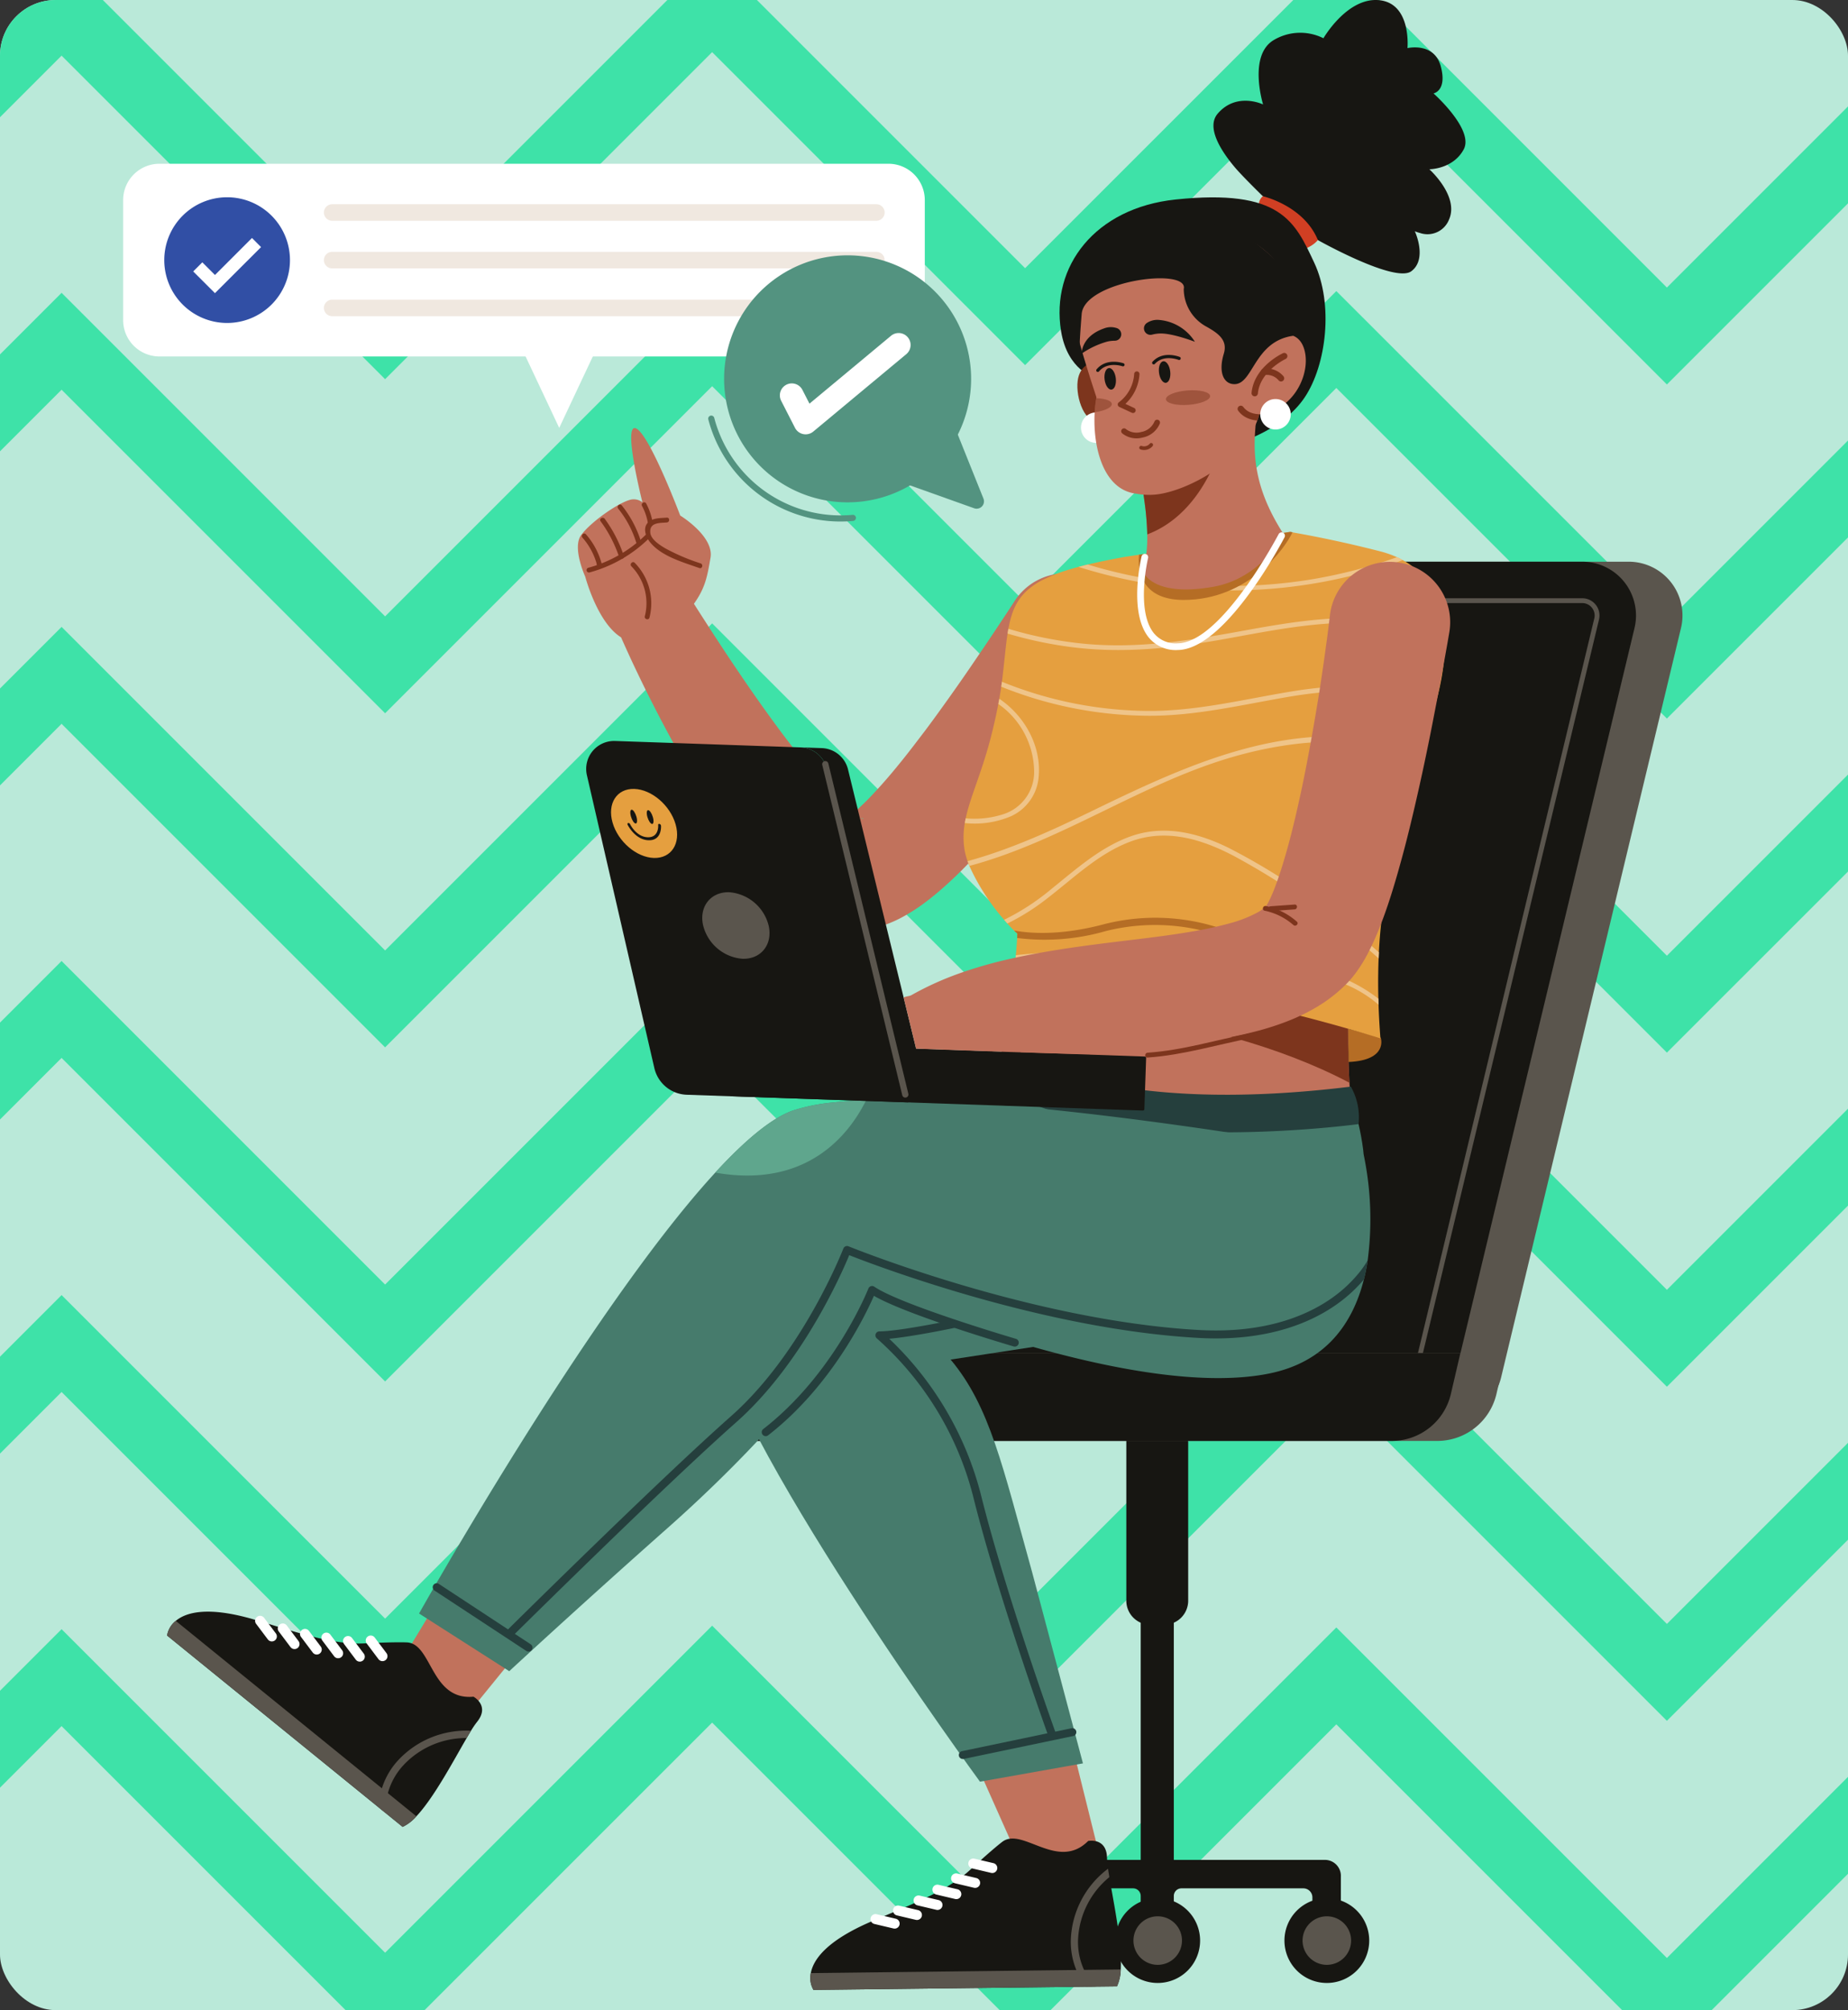 <svg xmlns="http://www.w3.org/2000/svg" xmlns:xlink="http://www.w3.org/1999/xlink" width="365" height="397" viewBox="0 0 365 397">
  <rect x="0" y="0" width="365" height="397" fill="#333333" stroke="none"/>
  <defs>
    <clipPath id="clip-path">
      <rect id="Rectángulo_383229" data-name="Rectángulo 383229" width="365" height="397" rx="11" transform="translate(8111 -7879)" fill="#bae9d9"/>
    </clipPath>
    <clipPath id="clip-path-2">
      <rect id="Rectángulo_383227" data-name="Rectángulo 383227" width="299.312" height="393.008" fill="none"/>
    </clipPath>
    <clipPath id="clip-path-4">
      <rect id="Rectángulo_383224" data-name="Rectángulo 383224" width="3.395" height="2.778" fill="none"/>
    </clipPath>
    <clipPath id="clip-path-5">
      <rect id="Rectángulo_383225" data-name="Rectángulo 383225" width="8.73" height="2.918" fill="none"/>
    </clipPath>
    <clipPath id="clip-path-6">
      <rect id="Rectángulo_383228" data-name="Rectángulo 383228" width="158.334" height="52.166" fill="none"/>
    </clipPath>
  </defs>
  <g id="Grupo_1074144" data-name="Grupo 1074144" transform="translate(-8111 7879)">
    <rect id="Rectángulo_383055" data-name="Rectángulo 383055" width="365" height="397" rx="11" transform="translate(8111 -7879)" fill="#bae9d9"/>
    <g id="Enmascarar_grupo_174" data-name="Enmascarar grupo 174" clip-path="url(#clip-path)">
      <g id="Grupo_1074127" data-name="Grupo 1074127" transform="translate(6966.845 -8000.876)">
        <path id="Trazado_818450" data-name="Trazado 818450" d="M384.36,84.775l-65.29-65.29L257.6,80.957,195.786,19.14,131.192,83.734l-63.9-63.9L9.57,77.559,0,67.988,67.293.7l63.9,63.895L195.786,0,257.6,61.813,319.07.346l65.29,65.29,61.2-61.2,9.574,9.566Z" transform="translate(1089.025 113.031)" fill="#3ee2a8"/>
        <path id="Trazado_818451" data-name="Trazado 818451" d="M384.36,101.571,319.07,36.285,257.6,97.748,195.786,35.935,131.192,100.53l-63.9-63.9L9.57,94.358,0,84.784,67.293,17.491l63.9,63.9L195.786,16.8,257.6,78.612,319.07,17.145l65.29,65.286,61.2-61.2L455.13,30.8Z" transform="translate(1089.025 162.218)" fill="#3ee2a8"/>
        <path id="Trazado_818452" data-name="Trazado 818452" d="M384.36,118.366,319.07,53.08,257.6,114.547,195.786,52.735l-64.594,64.59-63.9-63.9L9.57,111.153,0,101.579,67.293,34.286l63.9,63.9L195.786,33.59,257.6,95.407,319.07,33.94l65.29,65.286,61.2-61.2,9.574,9.57Z" transform="translate(1089.025 211.404)" fill="#3ee2a8"/>
        <path id="Trazado_818453" data-name="Trazado 818453" d="M384.36,135.162l-65.29-65.29L257.6,131.339,195.786,69.527l-64.594,64.594-63.9-63.9L9.57,127.945,0,118.375,67.293,51.082l63.9,63.9,64.594-64.594L257.6,112.2,319.07,50.732l65.29,65.29,61.2-61.2,9.574,9.57Z" transform="translate(1089.025 260.593)" fill="#3ee2a8"/>
        <path id="Trazado_818454" data-name="Trazado 818454" d="M384.36,151.957l-65.29-65.29L257.6,148.135,195.786,86.322l-64.594,64.594-63.9-63.9L9.57,144.744,0,135.174l67.293-67.3,63.9,63.9,64.594-64.594L257.6,129,319.07,67.531l65.29,65.29,61.2-61.2,9.574,9.57Z" transform="translate(1089.025 309.78)" fill="#3ee2a8"/>
        <path id="Trazado_818455" data-name="Trazado 818455" d="M384.36,168.752l-65.29-65.286L257.6,164.934l-61.817-61.813-64.594,64.59-63.9-63.9L9.57,161.54,0,151.966,67.293,84.672l63.9,63.9,64.594-64.594L257.6,145.794,319.07,84.327l65.29,65.286,61.2-61.2,9.574,9.57Z" transform="translate(1089.025 358.968)" fill="#3ee2a8"/>
      </g>
    </g>
    <g id="Grupo_1074138" data-name="Grupo 1074138" transform="translate(8144 -7879)">
      <g id="Grupo_1074137" data-name="Grupo 1074137" clip-path="url(#clip-path-2)">
        <g id="Grupo_1074136" data-name="Grupo 1074136">
          <g id="Grupo_1074135" data-name="Grupo 1074135" clip-path="url(#clip-path-2)">
            <path id="Trazado_825786" data-name="Trazado 825786" d="M168.513,107.385l-1.137,1.82-1.114,1.755L164,114.423c-1.523,2.3-3.085,4.564-4.663,6.827s-3.212,4.5-4.865,6.725-3.364,4.433-5.111,6.632-3.549,4.381-5.44,6.541-3.854,4.313-5.983,6.454c-1.067,1.068-2.187,2.128-3.376,3.193s-2.454,2.125-3.881,3.194a34.9,34.9,0,0,1-5.089,3.217c-.529.266-1.082.528-1.707.785a20.535,20.535,0,0,1-2.049.731c-.184.056-.378.111-.584.164l-.3.078-.151.038-.211.047c-.286.062-.574.12-.86.17s-.566.081-.85.114a16.376,16.376,0,0,1-3.19.028,17.894,17.894,0,0,1-2.7-.464,19.5,19.5,0,0,1-2.226-.719,22.551,22.551,0,0,1-3.439-1.708,32.3,32.3,0,0,1-4.775-3.586c-1.331-1.192-2.493-2.376-3.576-3.555s-2.08-2.358-3.025-3.54c-1.889-2.362-3.593-4.724-5.214-7.093s-3.13-4.756-4.591-7.149c-2.922-4.783-5.59-9.621-8.139-14.5-1.261-2.446-2.5-4.893-3.694-7.366q-.893-1.855-1.768-3.722l-.859-1.881-.867-1.932a7.934,7.934,0,0,1,13.94-7.5l.1.164,1.023,1.612,1.058,1.647,2.132,3.3c1.435,2.192,2.871,4.382,4.34,6.541,2.917,4.332,5.912,8.585,8.974,12.683,1.535,2.044,3.1,4.041,4.671,5.973s3.179,3.779,4.79,5.468c.805.842,1.612,1.645,2.4,2.382a28.848,28.848,0,0,0,2.276,1.94,9.4,9.4,0,0,0,1.739,1.1c.173.071.276.083.179.018a1.286,1.286,0,0,0-.308-.128,3.558,3.558,0,0,0-.722-.148,5.5,5.5,0,0,0-1.187-.009c-.117.009-.235.023-.351.043s-.248.039-.37.066l-.088.022-.032.005-.06.013c-.045.011-.078.018-.1.023-.123.031-.165.039-.168.031s.039-.038.1-.08a17.063,17.063,0,0,0,1.6-1.213c.684-.577,1.44-1.278,2.206-2.042s1.548-1.591,2.334-2.454c1.579-1.721,3.157-3.591,4.713-5.524q1.168-1.45,2.32-2.952t2.306-3.02c1.53-2.035,3.031-4.119,4.528-6.216s2.982-4.22,4.446-6.363,2.927-4.292,4.372-6.452l2.153-3.244,1.068-1.614,1.021-1.566.106-.162a11.984,11.984,0,0,1,20.2,12.9" transform="translate(19.068 24.221)" fill="#c1725c"/>
            <path id="Trazado_825787" data-name="Trazado 825787" d="M65.241,95.809S68.056,106.561,73.6,108.4c4.671,1.549,12.272-6.114,12.272-6.114,2.971-3.777,3.383-5.959,4.112-10.208S84,83.741,84,83.741s-6.066-16.1-8.749-17.216,1.281,14.6,1.281,14.6a2.761,2.761,0,0,0-2.609-.436c-2.221.65-7.329,4.091-9.45,6.852-1.9,2.473.768,8.272.768,8.272" transform="translate(17.35 18.078)" fill="#c1725c"/>
            <path id="Trazado_825788" data-name="Trazado 825788" d="M85.192,89.41a39.974,39.974,0,0,1-6.972-2.971c-1.04-.614-2.844-1.736-2.968-3.09-.19-2.053,1.83-1.905,3.265-2.022.608-.05.613-1,0-.954-1.191.1-2.764.025-3.689.932-1.163,1.14-.434,2.956.452,4.017,2.269,2.718,6.448,3.863,9.658,5.008.579.207.828-.715.253-.92" transform="translate(20.189 21.86)" fill="#7d351d"/>
            <path id="Trazado_825789" data-name="Trazado 825789" d="M76.916,82.988A25.7,25.7,0,0,1,65.481,89.6a.477.477,0,0,0,.254.92A26.694,26.694,0,0,0,77.59,83.662a.477.477,0,0,0-.674-.674" transform="translate(17.719 22.534)" fill="#7d351d"/>
            <path id="Trazado_825790" data-name="Trazado 825790" d="M72.121,88.1a10.42,10.42,0,0,1,2.657,9.874c-.14.6.78.852.92.254a11.406,11.406,0,0,0-2.9-10.8c-.421-.449-1.1.226-.674.674" transform="translate(19.58 23.74)" fill="#7d351d"/>
            <path id="Trazado_825791" data-name="Trazado 825791" d="M74.588,85.694a21.563,21.563,0,0,0-3.827-7.206c-.413-.455-1.086.221-.675.675a20.347,20.347,0,0,1,3.583,6.784c.211.571,1.133.324.92-.253" transform="translate(19.028 21.307)" fill="#7d351d"/>
            <path id="Trazado_825792" data-name="Trazado 825792" d="M71.928,87.924A26.431,26.431,0,0,0,68.153,80.6c-.356-.494-1.184-.018-.823.481a25.651,25.651,0,0,1,3.679,7.1c.187.583,1.109.333.92-.253" transform="translate(18.289 21.866)" fill="#7d351d"/>
            <path id="Trazado_825793" data-name="Trazado 825793" d="M67.372,89.052l.1.218c.235.495,1.016.144.873-.368a14.418,14.418,0,0,0-3.138-5.911c-.407-.462-1.079.215-.674.674a13.279,13.279,0,0,1,2.891,5.491l.873-.368-.1-.219c-.263-.553-1.086-.07-.824.482" transform="translate(17.519 22.531)" fill="#7d351d"/>
            <path id="Trazado_825794" data-name="Trazado 825794" d="M73.759,78.715A10.792,10.792,0,0,1,74.936,82.2c.08.6,1.034.607.954,0a12.114,12.114,0,0,0-1.306-3.965c-.282-.547-1.105-.065-.824.481" transform="translate(20.046 21.214)" fill="#7d351d"/>
            <path id="Trazado_825795" data-name="Trazado 825795" d="M156.415,261.559H153.7a4.753,4.753,0,0,1-4.753-4.753V218.124h12.221v38.681a4.753,4.753,0,0,1-4.753,4.753" transform="translate(40.512 59.328)" fill="#171612"/>
            <path id="Trazado_825796" data-name="Trazado 825796" d="M197.732,313.325v7.759h-5.623v-3.506a1.789,1.789,0,0,0-1.79-1.791h-24.08a1.505,1.505,0,0,0-1.5,1.5v3.792H158.2v-3.792a1.505,1.505,0,0,0-1.5-1.5h-23.9a1.791,1.791,0,0,0-1.79,1.791v3.506h-5.621v-7.759a3.159,3.159,0,0,1,3.16-3.16H158.2V210.156h6.538V310.165h29.837a3.161,3.161,0,0,1,3.161,3.16" transform="translate(34.103 57.16)" fill="#171612"/>
            <path id="Trazado_825797" data-name="Trazado 825797" d="M137.816,303.1a8.372,8.372,0,1,1-8.371-8.371,8.372,8.372,0,0,1,8.371,8.371" transform="translate(32.931 80.163)" fill="#171612"/>
            <path id="Trazado_825798" data-name="Trazado 825798" d="M128.679,307.129a4.794,4.794,0,1,1,4.794-4.794,4.8,4.8,0,0,1-4.794,4.794" transform="translate(33.696 80.928)" fill="#5a554d"/>
            <path id="Trazado_825799" data-name="Trazado 825799" d="M163.984,303.1a8.372,8.372,0,1,1-8.371-8.371,8.371,8.371,0,0,1,8.371,8.371" transform="translate(40.048 80.163)" fill="#171612"/>
            <path id="Trazado_825800" data-name="Trazado 825800" d="M154.848,307.129a4.794,4.794,0,1,1,4.794-4.794,4.8,4.8,0,0,1-4.794,4.794" transform="translate(40.813 80.928)" fill="#5a554d"/>
            <path id="Trazado_825801" data-name="Trazado 825801" d="M190.245,303.1a8.372,8.372,0,1,1-8.371-8.371,8.371,8.371,0,0,1,8.371,8.371" transform="translate(47.191 80.163)" fill="#171612"/>
            <path id="Trazado_825802" data-name="Trazado 825802" d="M181.109,307.129a4.794,4.794,0,1,1,4.794-4.794,4.8,4.8,0,0,1-4.794,4.794" transform="translate(47.956 80.928)" fill="#5a554d"/>
            <path id="Trazado_825803" data-name="Trazado 825803" d="M264.985,100.318,229.455,248.33a10.623,10.623,0,0,1-10.33,8.143h-83.39a10.623,10.623,0,0,1-10.317-13.156L161.749,95.306a10.622,10.622,0,0,1,10.316-8.091h82.59a10.623,10.623,0,0,1,10.33,13.1" transform="translate(34.028 23.722)" fill="#5a554d"/>
            <path id="Trazado_825804" data-name="Trazado 825804" d="M257.769,100.318,222.239,248.33a10.623,10.623,0,0,1-10.33,8.143h-83.39A10.623,10.623,0,0,1,118.2,243.317L154.533,95.306a10.622,10.622,0,0,1,10.316-8.091h82.59a10.623,10.623,0,0,1,10.33,13.1" transform="translate(32.065 23.722)" fill="#171612"/>
            <path id="Trazado_825805" data-name="Trazado 825805" d="M210.368,247.715H126.976a3.407,3.407,0,0,1-3.31-4.219L160,95.483a3.4,3.4,0,0,1,3.31-2.595H245.9a3.407,3.407,0,0,1,3.314,4.2L213.681,245.1a3.4,3.4,0,0,1-3.314,2.611M163.308,93.842a2.447,2.447,0,0,0-2.382,1.869L124.593,243.722a2.452,2.452,0,0,0,2.382,3.039h83.392a2.445,2.445,0,0,0,2.385-1.88L248.283,96.868a2.453,2.453,0,0,0-2.385-3.026Z" transform="translate(33.608 25.265)" fill="#5a554d"/>
            <path id="Trazado_825806" data-name="Trazado 825806" d="M87.122,227.439H227.18a12.006,12.006,0,0,0,11.692-9.284l1.875-8.063H91.158Z" transform="translate(23.696 57.143)" fill="#5a554d"/>
            <path id="Trazado_825807" data-name="Trazado 825807" d="M90.487,227.439H219.621a12,12,0,0,0,11.692-9.284l1.876-8.063H90.487a8.674,8.674,0,0,0,0,17.347" transform="translate(22.252 57.143)" fill="#171612"/>
            <path id="Trazado_825808" data-name="Trazado 825808" d="M130.266,183.27q1.969.538,3.909,1.007c.543.134,1.08.261,1.618.384a149.02,149.02,0,0,0,51.112,2.8c.567-.067,1.118-.137,1.648-.209a92.346,92.346,0,0,0,11.416-2.162l.051-.013A63.857,63.857,0,0,1,198.1,172.67c-.079-1.414-.136-2.787-.179-4.092v0c-.075-2.441-.092-4.65-.078-6.478V162c.008-1.23.028-2.281.052-3.106-8.1-1.535-23.031-4.218-36.871-5.927-10.041-1.241-19.51-1.97-25.375-1.379l-.333,2.181-.495,3.221L134.4,159.4l-.913,5.277-3.155,18.2Z" transform="translate(35.431 41.172)" fill="#c1725c"/>
            <path id="Trazado_825809" data-name="Trazado 825809" d="M198.565,171.107s-45.994,5.464-65.556-6.342c0,0-4.248,19.5-3.876,24.672.892,12.394,70.323,9.651,72.075-2.469.773-5.35-2.643-15.86-2.643-15.86" transform="translate(35.117 44.814)" fill="#467b6c"/>
            <path id="Trazado_825810" data-name="Trazado 825810" d="M198.186,170.047a12.273,12.273,0,0,1,1.531,7.4s-45.924,6.317-68.54-5.925a9.133,9.133,0,0,1,1.689-7.692s17.761,12.083,65.319,6.219" transform="translate(35.613 44.56)" fill="#253f3d"/>
            <path id="Trazado_825811" data-name="Trazado 825811" d="M133.845,156.985c4.853.349,11.288.973,18.5,2.1,13.917,2.162,30.749,6.17,44.774,13.586-.079-1.413-.136-2.786-.179-4.091v0c-.076-2.44-.092-4.649-.078-6.478V162c.008-1.23.028-2.282.051-3.107-8.1-1.535-23.029-4.217-36.87-5.926-10.041-1.241-19.51-1.972-25.375-1.379l-.333,2.18Z" transform="translate(36.405 41.172)" fill="#7d351d"/>
            <path id="Trazado_825812" data-name="Trazado 825812" d="M183.47,166.3v0c7.918-.349,6.356-4.8,6.356-4.8l-.057-.015-6.378-1.773v.1Z" transform="translate(49.881 43.443)" fill="#b56d25"/>
            <path id="Trazado_825813" data-name="Trazado 825813" d="M123.7,143.879a15.3,15.3,0,0,0,.187,1.576c.036.212.08.429.131.645a15.206,15.206,0,0,0,.445,1.52c.108.31.229.626.359.94a43.408,43.408,0,0,0,6.867,10.645c.223.265.435.5.635.731s.407.452.588.641c.293.309.541.56.729.738.1.1.193.181.28.254.24.223.378.337.378.337,0,.034,0,.064,0,.1-.009.248-.022.509-.038.785q-.038.691-.1,1.491-.063.887-.163,1.907c-.009.108-.022.219-.031.331l-.01.117c-.017.155-.028.314-.047.477-.1.978-.207,2.034-.335,3.149-.111.995-.235,2.039-.369,3.12l.013,0h0a36.144,36.144,0,0,1,3.877-.9h.006c7.137-1.281,15.918-.979,24.936.149q1.967.244,3.943.541c.721.108,1.44.22,2.161.333l0,0c4.554.73,9.086,1.627,13.417,2.59.343.076.687.153,1.03.232,6.333,1.434,12.2,3,17.036,4.386,2.412.689,4.563,1.334,6.387,1.9l-.009-.131q-.153-2-.252-3.911-.067-1.315-.107-2.586c-.013-.4-.025-.805-.036-1.2q-.067-2.644-.028-5.113.019-1.439.076-2.821c.015-.407.031-.81.053-1.207.057-1.147.13-2.267.219-3.349,0-.052.006-.1.013-.15.137-1.663.354-3.508.642-5.5q.071-.506.153-1.02c.778-5.094,2-11.04,3.559-17.22.076-.305.155-.611.235-.918.006-.032.015-.061.022-.093.309-1.216.636-2.446.973-3.676.1-.352.193-.7.3-1.052.055-.2.112-.4.165-.594.042-.153.089-.3.131-.454.13-.462.259-.916.4-1.376l.391-1.328c.235-.786.473-1.571.721-2.349.013-.041.025-.085.038-.127.08-.253.159-.508.242-.759s.153-.482.229-.724q.773-2.408,1.6-4.757c.324-.931.632-1.869.912-2.806.057-.193.115-.388.169-.581.088-.3.174-.611.253-.916.074-.251.14-.5.2-.756v0c.191-.747.366-1.5.524-2.25v0c.076-.369.15-.744.223-1.116v0c.2-1.118.373-2.23.49-3.33v0a34.682,34.682,0,0,0,.21-4.053c0-.359-.006-.717-.023-1.07-.015-.417-.041-.831-.076-1.236q-.042-.464-.094-.922c0-.019,0-.032-.006-.047-.042-.318-.086-.636-.137-.948-.025-.159-.051-.314-.079-.471l-.093-.463c-.032-.153-.066-.305-.1-.458v-.009c-.029-.1-.051-.2-.074-.3-.013-.048-.025-.1-.038-.146-.034-.137-.07-.273-.108-.411-.047-.181-.1-.355-.153-.533q-.185-.6-.4-1.183c-.009-.019-.015-.041-.025-.06-.053-.14-.111-.28-.168-.42s-.118-.276-.176-.413-.13-.285-.2-.429c-.123-.254-.254-.511-.388-.759-.083-.146-.162-.293-.248-.435-.066-.118-.136-.229-.21-.347-.155-.251-.317-.5-.492-.736-.083-.121-.172-.242-.261-.36-.072-.092-.146-.19-.219-.282-.025-.034-.053-.066-.083-.1-.076-.092-.153-.191-.235-.282-.212-.254-.439-.5-.673-.738q-.13-.134-.267-.267c-.108-.108-.22-.21-.335-.314s-.225-.2-.342-.3-.233-.2-.354-.293c-.079-.067-.162-.13-.244-.195a14.618,14.618,0,0,0-1.977-1.283c-.1-.057-.193-.111-.293-.162s-.206-.112-.314-.163c-.176-.089-.356-.174-.537-.257-.057-.029-.118-.053-.176-.079-.114-.051-.223-.1-.337-.146-.5-.214-1.033-.407-1.585-.585-.032-.013-.067-.023-.1-.034-.146-.046-.3-.09-.445-.137-.21-.06-.422-.117-.639-.174-.53-.137-1.058-.271-1.582-.4s-1.039-.259-1.548-.38c-6.454-1.573-11.882-2.568-13.874-2.918l-.375-.066-.172-.032a.069.069,0,0,1-.036,0,1.084,1.084,0,0,0-.108-.019.087.087,0,0,1-.022-.006l-.066-.009-.036-.006-2.632.4L161.235,86.66l-.81.123-1.5.226-.6.092-2.84.432c-2.742.5-5.148.988-7.262,1.5q-.958.229-1.837.467c-.426.112-.836.226-1.233.343a32.032,32.032,0,0,0-5.975,2.295,14.223,14.223,0,0,0-2.965,2.034c-.07.06-.136.123-.2.187a9.224,9.224,0,0,0-.683.719,2.25,2.25,0,0,0-.153.181,9.973,9.973,0,0,0-1.283,2c-.078.159-.156.318-.226.483-.146.331-.276.67-.391,1.016-.048.134-.093.271-.137.413-.066.22-.134.441-.193.67-.064.248-.13.506-.184.763-.066.289-.13.588-.191.893-.015.073-.028.146-.041.223-.032.168-.061.34-.089.515-.025.142-.048.285-.07.431-.01.064-.023.134-.032.2-.112.73-.21,1.5-.3,2.31-.023.219-.048.439-.078.664-.018.184-.037.371-.06.56-.019.21-.045.422-.066.639-.089.823-.182,1.69-.28,2.6,0,.036-.006.07-.013.1-.019.184-.038.375-.064.563-.01.1-.023.212-.036.317-.013.122-.028.245-.041.369-.019.172-.038.347-.061.522-.006.055-.015.114-.022.172-.019.165-.042.333-.064.5-.041.327-.087.655-.134.979-.114.8-.244,1.591-.384,2.382v0c-.064.346-.127.687-.195,1.029-.009.057-.022.114-.032.172v0c-.022.111-.041.219-.066.329-.34,1.758-.734,3.5-1.158,5.213-1.858,7.547-4.232,12.4-5.188,16.864-.064.314-.125.623-.176.935a16.109,16.109,0,0,0-.219,3.784" transform="translate(33.637 22.46)" fill="#e59f3f"/>
            <path id="Trazado_825814" data-name="Trazado 825814" d="M131.183,154.162s-.735,3.3,3.03,4.739l.868-5.65a12.365,12.365,0,0,0-3.9.911" transform="translate(35.665 41.683)" fill="#b56d25"/>
            <path id="Trazado_825815" data-name="Trazado 825815" d="M130.509,99.03a80.031,80.031,0,0,0,12.27,2.628c10.573,1.417,20.906.214,31.333-1.684,11-2,22.362-4.35,33.535-2.25a36.992,36.992,0,0,1,9.222,3.01c0-.359-.006-.717-.022-1.071a37.567,37.567,0,0,0-8.651-2.8c-10.3-2.011-20.811-.282-30.99,1.58-10.6,1.935-21.091,3.663-31.889,2.564a78.378,78.378,0,0,1-14.65-2.923c-.032.168-.061.34-.089.514-.025.144-.048.286-.07.432" transform="translate(35.497 26.101)" fill="#efc489"/>
            <path id="Trazado_825816" data-name="Trazado 825816" d="M141.526,88.432a99.6,99.6,0,0,0,64.068-1.341c-.1-.057-.195-.112-.293-.163s-.207-.111-.314-.162c-.176-.089-.356-.176-.538-.258a98.234,98.234,0,0,1-16.775,4.367,97.509,97.509,0,0,1-44.311-2.91q-.958.229-1.837.467" transform="translate(38.494 23.53)" fill="#efc489"/>
            <path id="Trazado_825817" data-name="Trazado 825817" d="M129.527,106.832q2.141.868,4.337,1.608a78.81,78.81,0,0,0,24.745,4.131c9.355.041,18.361-2.145,27.526-3.715,9.245-1.582,18.416-1.843,27.437,1.052.557.178,1.109.366,1.66.566.089-.3.174-.611.253-.915q-1.3-.473-2.628-.868c-8.482-2.536-17.115-2.362-25.785-.954-9.489,1.544-18.783,3.922-28.463,3.88a77.889,77.889,0,0,1-28.949-5.763c-.041.327-.085.654-.134.978" transform="translate(35.23 28.791)" fill="#efc489"/>
            <path id="Trazado_825818" data-name="Trazado 825818" d="M123.869,133.045a18.319,18.319,0,0,0,9.19-1.379,9.388,9.388,0,0,0,5.408-7.869c.518-6.051-2.831-11.962-7.786-15.3-.064.347-.127.687-.193,1.03a16.444,16.444,0,0,1,7.071,13.184,8.746,8.746,0,0,1-5.94,8.535,18.53,18.53,0,0,1-7.576.861c-.064.315-.123.623-.174.935" transform="translate(33.691 29.511)" fill="#efc489"/>
            <path id="Trazado_825819" data-name="Trazado 825819" d="M124.3,138.987c.108.312.229.626.359.94,17.415-4.655,32.522-15.3,49.647-20.8,12.543-4.03,26.7-5.4,39.163-1.2.013-.042.025-.086.038-.127.079-.254.158-.509.24-.759a51.28,51.28,0,0,0-12.453-2.543c-18.864-1.516-36.192,6.7-52.7,14.713-7.652,3.715-15.86,7.474-24.3,9.775" transform="translate(33.807 31.093)" fill="#efc489"/>
            <path id="Trazado_825820" data-name="Trazado 825820" d="M182.8,138.84q4.667,3.37,9.6,6.337c.048-.337.1-.678.153-1.02q-3.66-2.213-7.182-4.659c-2.872-2-11.284-6.73-7.76-11.167,1.332-1.678,3.743-2.25,5.771-2.466a33.987,33.987,0,0,1,7.334.042,35.557,35.557,0,0,1,5.4,1.029c.076-.3.156-.609.235-.918a36.146,36.146,0,0,0-8.618-1.264c-3.646-.092-9.733-.032-11.494,4-1.942,4.456,3.6,7.938,6.565,10.083" transform="translate(47.826 33.926)" fill="#efc489"/>
            <path id="Trazado_825821" data-name="Trazado 825821" d="M129.977,146.583c.223.263.435.5.636.731a44.561,44.561,0,0,0,8.128-5.162c5.141-3.978,9.991-8.713,16.191-11.023,7.21-2.689,14.382-.4,20.872,3.088a145.971,145.971,0,0,1,28.145,20c.015-.407.032-.81.053-1.207q-5.514-4.883-11.471-9.238a124.654,124.654,0,0,0-18.286-11.434c-6.085-2.984-12.758-4.588-19.336-2.221-5.889,2.119-10.655,6.393-15.457,10.261a46.722,46.722,0,0,1-9.476,6.2" transform="translate(35.352 35.082)" fill="#efc489"/>
            <path id="Trazado_825822" data-name="Trazado 825822" d="M169.187,157.57c.343.076.687.153,1.029.232a9.641,9.641,0,0,1,10.458-5.98,24.009,24.009,0,0,1,12.6,5.637c-.013-.4-.025-.8-.034-1.2-5.552-4.28-14.554-8.122-20.535-3.432a10.714,10.714,0,0,0-3.515,4.745" transform="translate(46.017 40.983)" fill="#efc489"/>
            <path id="Trazado_825823" data-name="Trazado 825823" d="M131.721,149.336a60.659,60.659,0,0,1,15.609.07,40.348,40.348,0,0,1,16.468,5.983c.721.108,1.439.22,2.16.333a34.34,34.34,0,0,0-7.165-4.14c-8.8-3.775-17.875-4.191-26.983-3.171-.01.108-.023.219-.032.331l-.01.117c-.015.156-.028.315-.047.477" transform="translate(35.827 40.236)" fill="#efc489"/>
            <path id="Trazado_825824" data-name="Trazado 825824" d="M150.923,87.1c-.41,4.981,1.973,8.914,8.786,8.926,12.913.02,20.132-10.308,21.537-13.374-.289-.051-.44-.075-.44-.075Z" transform="translate(41.037 22.461)" fill="#b56d25"/>
            <path id="Trazado_825825" data-name="Trazado 825825" d="M176.032,146.827a.7.7,0,0,1-.58.388.687.687,0,0,1-.349-.067,40.1,40.1,0,0,0-25.423-2.031,43.481,43.481,0,0,1-17.552,1.381c.017-.277.029-.538.037-.786l0-.1s-.243-.206-.656-.593c4.594.842,10.654.655,17.809-1.249a40.779,40.779,0,0,1,26.39,2.127.693.693,0,0,1,.321.929" transform="translate(35.77 38.755)" fill="#b56d25"/>
            <path id="Trazado_825826" data-name="Trazado 825826" d="M144.769,270.2l5.444,21.919-15.951,1.057L124.022,270.2Z" transform="translate(33.733 73.491)" fill="#c1725c"/>
            <path id="Trazado_825827" data-name="Trazado 825827" d="M100.505,315.364l59.937-.7a8.375,8.375,0,0,0,.749-3.338c.315-5.074-1.4-13.146-2.248-18.239-.1-.6-.192-1.15-.262-1.652a17.57,17.57,0,0,1-.2-2.082c-.048-4.163-3.726-3.406-3.726-3.406-5.995,6.019-12.968-2.82-16.943.153,0,0-1.712,1.258-6.421,5.6s-12.768,7.258-19.623,10.22c-8.85,3.822-11.33,7.566-11.793,10.13a4.681,4.681,0,0,0,.532,3.322" transform="translate(27.168 77.644)" fill="#171612"/>
            <path id="Trazado_825828" data-name="Trazado 825828" d="M100.505,309.835l59.937-.7a8.375,8.375,0,0,0,.749-3.338l-61.218.719a4.681,4.681,0,0,0,.532,3.322" transform="translate(27.168 83.173)" fill="#5a554d"/>
            <path id="Trazado_825829" data-name="Trazado 825829" d="M143.326,313.458l1.781-.022a13.15,13.15,0,0,1-3.335-9.559,16.911,16.911,0,0,1,6.17-12.069c-.1-.594-.191-1.15-.261-1.652a18.361,18.361,0,0,0-7.337,13.666,14.541,14.541,0,0,0,2.982,9.635" transform="translate(38.169 78.92)" fill="#5a554d"/>
            <path id="Trazado_825830" data-name="Trazado 825830" d="M126.5,293.742a.988.988,0,0,0,.215-1.949l-3.755-.887a.988.988,0,1,0-.454,1.923l3.755.885a.966.966,0,0,0,.239.027" transform="translate(33.114 79.117)" fill="#fff"/>
            <path id="Trazado_825831" data-name="Trazado 825831" d="M129.16,291.431a.988.988,0,0,0,.215-1.95l-3.755-.885a.988.988,0,0,0-.454,1.923l3.755.885a.966.966,0,0,0,.239.027" transform="translate(33.837 78.488)" fill="#fff"/>
            <path id="Trazado_825832" data-name="Trazado 825832" d="M123.577,295.488a.988.988,0,0,0,.214-1.95l-3.755-.885a.988.988,0,0,0-.453,1.923l3.755.885a.964.964,0,0,0,.239.027" transform="translate(32.318 79.591)" fill="#fff"/>
            <path id="Trazado_825833" data-name="Trazado 825833" d="M120.653,297.167a.988.988,0,0,0,.214-1.95l-3.755-.885a.988.988,0,0,0-.453,1.923l3.755.885a.963.963,0,0,0,.239.027" transform="translate(31.523 80.048)" fill="#fff"/>
            <path id="Trazado_825834" data-name="Trazado 825834" d="M117.462,298.726a.988.988,0,0,0,.215-1.949l-3.757-.887a.988.988,0,0,0-.453,1.923l3.756.885a.958.958,0,0,0,.239.027" transform="translate(30.655 80.472)" fill="#fff"/>
            <path id="Trazado_825835" data-name="Trazado 825835" d="M114,300.064a.988.988,0,0,0,.214-1.95l-3.755-.885a.988.988,0,1,0-.453,1.923l3.755.885a.963.963,0,0,0,.239.027" transform="translate(29.712 80.836)" fill="#fff"/>
            <path id="Trazado_825836" data-name="Trazado 825836" d="M133.34,171.944S81.42,189.787,84.291,212.98s53.369,92.132,53.369,92.132L158,301.5,147.964,263.75c-5.855-21.013-8.344-32.742-16.1-42l42.66-6.538s-9.835-42.706-41.182-43.272" transform="translate(22.895 46.767)" fill="#467b6c"/>
            <path id="Trazado_825837" data-name="Trazado 825837" d="M144.861,287.427a.785.785,0,0,0,.684-1.051c-.1-.272-9.908-27.517-14.8-47.225a64.5,64.5,0,0,0-18.023-30.479c4.8-.449,12.73-2.12,13.114-2.2a.785.785,0,0,0-.326-1.537c-.107.022-10.746,2.264-14.737,2.278a.785.785,0,0,0-.487,1.4,62.273,62.273,0,0,1,18.935,30.92c4.912,19.787,14.749,47.106,14.848,47.379a.785.785,0,0,0,.792.518" transform="translate(29.916 55.735)" fill="#253f3d"/>
            <path id="Trazado_825838" data-name="Trazado 825838" d="M123.782,274.423a.761.761,0,0,0,.107-.015l21.656-4.527a.786.786,0,0,0-.322-1.538l-21.654,4.528a.785.785,0,0,0,.214,1.552" transform="translate(33.439 72.982)" fill="#253f3d"/>
            <path id="Trazado_825839" data-name="Trazado 825839" d="M63.61,255.482l-13.6,16.713-13.736-9.673L48.9,241.638Z" transform="translate(9.866 65.723)" fill="#c1725c"/>
            <path id="Trazado_825840" data-name="Trazado 825840" d="M0,254.951l46.526,37.795a8.374,8.374,0,0,0,2.711-2.087c3.487-3.7,7.336-11,9.937-15.458.3-.523.589-1.006.856-1.437a17.6,17.6,0,0,1,1.175-1.73c2.625-3.232-.686-5-.686-5-8.457.791-8.165-10.462-13.122-10.72,0,0-2.122-.127-8.515.195s-14.457-2.587-21.623-4.694c-9.247-2.722-13.548-1.43-15.542.245A4.68,4.68,0,0,0,0,254.951" transform="translate(0 68.062)" fill="#171612"/>
            <path id="Trazado_825841" data-name="Trazado 825841" d="M0,254.562l46.526,37.795a8.374,8.374,0,0,0,2.711-2.087l-47.519-38.6A4.68,4.68,0,0,0,0,254.562" transform="translate(0 68.451)" fill="#5a554d"/>
            <path id="Trazado_825842" data-name="Trazado 825842" d="M32.845,283.862l1.383,1.122a13.152,13.152,0,0,1,3.55-9.48,16.9,16.9,0,0,1,12.463-5.331c.3-.523.588-1.007.855-1.439a18.366,18.366,0,0,0-14.38,5.814,14.542,14.542,0,0,0-3.871,9.314" transform="translate(8.934 73.091)" fill="#5a554d"/>
            <path id="Trazado_825843" data-name="Trazado 825843" d="M30.009,258.862a.988.988,0,0,0,1.412-1.361l-2.32-3.083a.988.988,0,0,0-1.579,1.188l2.32,3.083a1.025,1.025,0,0,0,.167.173" transform="translate(7.432 69.092)" fill="#fff"/>
            <path id="Trazado_825844" data-name="Trazado 825844" d="M33.531,258.786a.988.988,0,0,0,1.412-1.361l-2.32-3.083a.988.988,0,0,0-1.579,1.188l2.32,3.083a1.026,1.026,0,0,0,.167.173" transform="translate(8.39 69.071)" fill="#fff"/>
            <path id="Trazado_825845" data-name="Trazado 825845" d="M26.645,258.334a.988.988,0,0,0,1.412-1.361l-2.32-3.083a.988.988,0,0,0-1.579,1.188l2.32,3.083a1.025,1.025,0,0,0,.167.173" transform="translate(6.517 68.948)" fill="#fff"/>
            <path id="Trazado_825846" data-name="Trazado 825846" d="M23.323,257.755a.987.987,0,0,0,1.411-1.361l-2.32-3.083a.987.987,0,0,0-1.577,1.188l2.32,3.083a1.024,1.024,0,0,0,.167.173" transform="translate(5.613 68.791)" fill="#fff"/>
            <path id="Trazado_825847" data-name="Trazado 825847" d="M19.873,256.911a.988.988,0,0,0,1.412-1.361l-2.32-3.082a.987.987,0,1,0-1.579,1.187l2.32,3.083a1.023,1.023,0,0,0,.167.173" transform="translate(4.675 68.562)" fill="#fff"/>
            <path id="Trazado_825848" data-name="Trazado 825848" d="M16.353,255.724a.988.988,0,0,0,1.412-1.361l-2.32-3.083a.988.988,0,0,0-1.579,1.188l2.32,3.083a1.025,1.025,0,0,0,.167.173" transform="translate(3.718 68.238)" fill="#fff"/>
            <path id="Trazado_825849" data-name="Trazado 825849" d="M39.127,272.222,56.943,283.61s13.989-12.957,31.264-28.262,33.381-33.353,40.121-47.006c0,0,50.964,22,78.592,16.505,11.5-2.283,16.682-10.164,18.814-18.582a38.063,38.063,0,0,0,.754-3.788,62.236,62.236,0,0,0-.786-20.866s-64.793-11.924-98.269-10.767c-2.337.08-4.517.224-6.514.441a37.007,37.007,0,0,0-7.965,1.6c-4.256,1.495-9.546,5.975-15.322,12.259-.207.223-.412.45-.621.681-24.7,27.259-57.884,86.4-57.884,86.4" transform="translate(10.642 46.446)" fill="#467b6c"/>
            <path id="Trazado_825850" data-name="Trazado 825850" d="M85.122,185.125c18.242,3.225,26.532-7.7,29.8-14.3-2.337.081-4.517.224-6.515.441a37.111,37.111,0,0,0-7.965,1.6c-4.256,1.495-9.546,5.973-15.321,12.258" transform="translate(23.152 46.463)" fill="#5fa68d"/>
            <path id="Trazado_825851" data-name="Trazado 825851" d="M93.172,229.33a.78.78,0,0,0,.425-.163c12.561-9.733,19.315-23.924,20.9-27.553,6.575,3.81,26.707,9.736,27.6,10a.785.785,0,1,0,.443-1.507c-.226-.067-22.65-6.667-27.963-10.293a.784.784,0,0,0-1.174.364c-.066.167-6.688,16.84-20.767,27.75a.786.786,0,0,0,.538,1.4" transform="translate(25.113 54.31)" fill="#253f3d"/>
            <path id="Trazado_825852" data-name="Trazado 825852" d="M60.217,259.321a.785.785,0,0,0,.378-1.44L42.464,245.96a.785.785,0,1,0-.862,1.313l18.13,11.921a.787.787,0,0,0,.486.127" transform="translate(11.219 66.864)" fill="#253f3d"/>
            <path id="Trazado_825853" data-name="Trazado 825853" d="M52.771,270.575a.792.792,0,0,0,1.11.005c.3-.3,29.953-29.668,44.259-42.323,12.915-11.428,20.726-29.165,22.3-32.984,5.3,2.09,38.344,14.662,69.06,16.348,13.9.767,22.629-3.293,27.5-6.832a28.333,28.333,0,0,0,5.079-4.7,38.556,38.556,0,0,0,.758-3.791,18.609,18.609,0,0,1-1.463,2.159A26.644,26.644,0,0,1,216,203.576c-4.658,3.361-13.025,7.213-26.413,6.48-33.068-1.82-68.92-16.382-69.278-16.527a.765.765,0,0,0-.608.005.777.777,0,0,0-.425.44c-.078.2-8,20.567-22.18,33.1-14.334,12.683-44.022,42.086-44.321,42.38a.792.792,0,0,0-.005,1.116" transform="translate(14.291 52.622)" fill="#253f3d"/>
            <path id="Trazado_825854" data-name="Trazado 825854" d="M166.646,32.98c1.523,1.819,5.59,5.775,5.59,5.775l5.885,4.3,4.985,4.365s15.223,8.568,18.458,6.146c1.994-1.5,1.791-4.154,1.339-5.971a11.98,11.98,0,0,0-.65-1.923,6.159,6.159,0,0,0,1,.338,4.574,4.574,0,0,0,5.772-2.694c1.994-4.6-3.905-9.886-3.905-9.886s4.662,0,6.78-3.91-5.958-11.069-5.958-11.069,2.736-.5,1.435-5.347S200.8,9.5,200.8,9.5,201.612.73,195.273.041,184.2,7.553,184.2,7.553a10.235,10.235,0,0,0-9.822.364c-5.1,3.04-2.1,12.712-2.1,12.712s-5.225-2.534-8.96,1.815c-2.354,2.741.728,7.437,3.33,10.536" transform="translate(44.192 0)" fill="#171612"/>
            <path id="Trazado_825855" data-name="Trazado 825855" d="M170.322,30.469s8.081,1.841,10.87,8.666a6.061,6.061,0,0,1-3.787,1.973s-1.314-4.586-7.589-7.233c0,0-.94-2.181.5-3.406" transform="translate(46.107 8.287)" fill="#d03f23"/>
            <path id="Trazado_825856" data-name="Trazado 825856" d="M145.625,66.292s-5.48-1.389-6.749-9.247c-2.067-12.8,6.747-24.315,22.626-25.977,20.8-2.175,23.553,4.323,27.38,12.481s2.435,20.131-1.876,26.588c-4.173,6.252-12.418,8.736-12.418,8.736Z" transform="translate(37.692 8.335)" fill="#171612"/>
            <path id="Trazado_825857" data-name="Trazado 825857" d="M144.4,56.307s-2.594.3-3,3.634,1.423,8.823,4.761,8.047S144.4,56.307,144.4,56.307" transform="translate(38.446 15.315)" fill="#7d351d"/>
            <path id="Trazado_825858" data-name="Trazado 825858" d="M147.906,66.652a3.011,3.011,0,1,1-3.38-2.59,3.011,3.011,0,0,1,3.38,2.59" transform="translate(38.598 17.417)" fill="#fff"/>
            <path id="Trazado_825859" data-name="Trazado 825859" d="M179.332,87.767s-4.283,8.681-13.956,10.373c-12.287,2.15-13.856-3.127-13.856-3.127a23.325,23.325,0,0,0,.829-5.143c.036-.677.047-1.37.034-2.087a56.812,56.812,0,0,0-.555-6.548c-.076-.575-.162-1.174-.253-1.791l-.01-.073c8.487-2.281,15.367-6.282,19.964-12.731l1.259-.8.848-.544.174.495-.116,1.593c-.566,7.492,1.3,13.628,5.636,20.387" transform="translate(41.212 17.759)" fill="#c1725c"/>
            <path id="Trazado_825860" data-name="Trazado 825860" d="M165.794,71.656c-1.684,4.134-5.657,11.475-13.422,14.4a56.526,56.526,0,0,0-.555-6.548c-.076-.575-.16-1.174-.253-1.791.169.015.343.024.516.031,4.664.168,9.653-2.385,13.713-6.088" transform="translate(41.224 19.49)" fill="#7d351d"/>
            <path id="Trazado_825861" data-name="Trazado 825861" d="M186.538,60.695c.431,4.624-2.955,10.65-8.985,11.382l-.032,0h0l-.128.018c-.073.275-.16.546-.254.823-.039.12-.081.242-.125.361a.194.194,0,0,1-.014.034c-3.032,8.2-13.793,13.87-19.83,14.6a13.8,13.8,0,0,1-4.13-.149c-6.546-.794-8.555-9.35-8.167-16.072a25.239,25.239,0,0,1,.317-2.778c.01-.06.022-.12.032-.179,0,0-3.015-9.069-3.9-13.065-1.7-7.746,2.049-16.129,19.09-19.3s22.157,7.114,23.893,12.66c.291.923.626,6.56-.229,7.553,1.707.679,2.318,2.555,2.463,4.109" transform="translate(38.336 9.732)" fill="#c1725c"/>
            <path id="Trazado_825862" data-name="Trazado 825862" d="M162.726,47.6a8.5,8.5,0,0,0,4.223,7.313h0c2.527,1.4,4.522,2.737,3.685,5.5-1.1,3.634-.045,5.977,2.07,6,3.771.043,3.863-8.452,11.63-9.553,0,0,2.759-.846,2.024-5.738s-10.391-18.111-23.15-16.159-23.576,9.3-23.2,18.36,2.15,7.113,2.15,7.113-.183-.525.408-7.874c.53-6.593,21.11-9.274,20.164-4.963" transform="translate(38.077 9.457)" fill="#171612"/>
            <path id="Trazado_825863" data-name="Trazado 825863" d="M175.741,64.573a3.011,3.011,0,1,1-3.38-2.591,3.011,3.011,0,0,1,3.38,2.591" transform="translate(46.169 16.851)" fill="#fff"/>
            <g id="Grupo_1074131" data-name="Grupo 1074131" transform="translate(183.203 78.648)" opacity="0.5">
              <g id="Grupo_1074130" data-name="Grupo 1074130">
                <g id="Grupo_1074129" data-name="Grupo 1074129" clip-path="url(#clip-path-4)">
                  <path id="Trazado_825864" data-name="Trazado 825864" d="M147.422,62.954c.051.688-1.407,1.374-3.392,1.655a25.239,25.239,0,0,1,.317-2.778c1.741.059,3.03.5,3.076,1.123" transform="translate(-144.029 -61.831)" fill="#7d351d"/>
                </g>
              </g>
            </g>
            <path id="Trazado_825865" data-name="Trazado 825865" d="M152.377,70.119a2.159,2.159,0,0,0,1.23-.75.364.364,0,0,0-.584-.435,1.48,1.48,0,0,1-1.6.427.364.364,0,0,0-.2.7,2.375,2.375,0,0,0,1.149.057" transform="translate(41.061 18.71)" fill="#7d351d"/>
            <path id="Trazado_825866" data-name="Trazado 825866" d="M152.345,68.7l.061-.013a4.608,4.608,0,0,0,3.377-2.782.564.564,0,0,0-1.066-.368,3.488,3.488,0,0,1-2.553,2.048l-.05.01a3.421,3.421,0,0,1-2.992-.544.564.564,0,1,0-.778.815,4.521,4.521,0,0,0,4,.833" transform="translate(40.301 17.722)" fill="#7d351d"/>
            <path id="Trazado_825867" data-name="Trazado 825867" d="M150.693,65.879a.527.527,0,0,1-.29-.045l-2.485-1.159a.524.524,0,0,1-.085-.9,7.573,7.573,0,0,0,3.031-5.637.526.526,0,1,1,1.044.127,8.757,8.757,0,0,1-2.779,5.817l1.718.8a.526.526,0,0,1-.154,1" transform="translate(40.15 15.686)" fill="#7d351d"/>
            <path id="Trazado_825868" data-name="Trazado 825868" d="M153.291,52.582a1.278,1.278,0,0,1-1.088-2.26,3.708,3.708,0,0,1,2.52-.64,9.269,9.269,0,0,1,7.029,4.311s-4.589-1.778-7.047-1.633a7.149,7.149,0,0,0-1.414.223" transform="translate(41.255 13.509)" fill="#171612"/>
            <path id="Trazado_825869" data-name="Trazado 825869" d="M148.56,53.477a1.277,1.277,0,0,0,.463-2.465,3.709,3.709,0,0,0-2.6.037c-4.546,1.6-4.407,4.975-4.407,4.975a16.945,16.945,0,0,1,5.12-2.394,7.126,7.126,0,0,1,1.425-.153" transform="translate(38.627 13.816)" fill="#171612"/>
            <g id="Grupo_1074134" data-name="Grupo 1074134" transform="translate(197.284 77.076)" opacity="0.5">
              <g id="Grupo_1074133" data-name="Grupo 1074133">
                <g id="Grupo_1074132" data-name="Grupo 1074132" clip-path="url(#clip-path-5)">
                  <path id="Trazado_825870" data-name="Trazado 825870" d="M155.1,62.383c.059.785,2.061,1.273,4.471,1.091s4.316-.964,4.257-1.749-2.062-1.273-4.471-1.091-4.316.964-4.257,1.749" transform="translate(-155.099 -60.595)" fill="#7d351d"/>
                </g>
              </g>
            </g>
            <path id="Trazado_825871" data-name="Trazado 825871" d="M170.677,64.676l-.032,0h0l-.127.018c-.073.275-.162.546-.254.824-.039.118-.083.24-.125.361a.23.23,0,0,1-.014.033,5.589,5.589,0,0,1-2.422-.706,4.442,4.442,0,0,1-1.357-1.221.627.627,0,0,1,1.01-.743,3.37,3.37,0,0,0,1.609,1.163,4.513,4.513,0,0,0,1.122.239,5.145,5.145,0,0,0,.593.028" transform="translate(45.21 17.132)" fill="#7d351d"/>
            <path id="Trazado_825872" data-name="Trazado 825872" d="M169.178,63.351a.627.627,0,0,0,.466-.547c.426-4.427,5.44-6.794,5.491-6.818a.627.627,0,0,0-.524-1.138c-.234.108-5.719,2.685-6.215,7.837a.627.627,0,0,0,.563.684.654.654,0,0,0,.219-.018" transform="translate(45.801 14.903)" fill="#7d351d"/>
            <path id="Trazado_825873" data-name="Trazado 825873" d="M173.982,59.756a.647.647,0,0,0,.218-.1.628.628,0,0,0,.126-.878,4.308,4.308,0,0,0-3.942-1.511.627.627,0,0,0,.168,1.243,3.052,3.052,0,0,1,2.77,1.019.625.625,0,0,0,.66.231" transform="translate(46.195 15.563)" fill="#7d351d"/>
            <path id="Trazado_825874" data-name="Trazado 825874" d="M154.031,58.361c.148,1.175.762,2.066,1.371,1.988s.986-1.09.84-2.265-.762-2.066-1.372-1.988-.986,1.09-.838,2.265" transform="translate(41.886 15.256)" fill="#171612"/>
            <path id="Trazado_825875" data-name="Trazado 825875" d="M158.453,56.063a.307.307,0,0,0,.125-.149.312.312,0,0,0-.172-.407c-.135-.055-3.308-1.311-5.372.95a.313.313,0,1,0,.463.422c1.772-1.942,4.644-.8,4.672-.792a.313.313,0,0,0,.284-.024" transform="translate(41.602 14.989)" fill="#171612"/>
            <path id="Trazado_825876" data-name="Trazado 825876" d="M145.582,59.415c.148,1.175.762,2.066,1.372,1.988s.984-1.09.838-2.265-.762-2.066-1.372-1.988-.986,1.09-.838,2.265" transform="translate(39.588 15.543)" fill="#171612"/>
            <path id="Trazado_825877" data-name="Trazado 825877" d="M149.74,57.024a.314.314,0,0,0-.074-.553c-.136-.048-3.367-1.151-5.319,1.2a.313.313,0,1,0,.482.4c1.676-2.022,4.6-1.024,4.629-1.012a.316.316,0,0,0,.282-.038" transform="translate(39.241 15.278)" fill="#171612"/>
            <path id="Trazado_825878" data-name="Trazado 825878" d="M159.451,105.839a6.481,6.481,0,0,1-.795.059,6.885,6.885,0,0,1-5.781-2.525C148.912,98.4,151.4,87.864,151.5,87.417a.661.661,0,1,1,1.286.31c-.025.1-2.44,10.36,1.121,14.823a5.553,5.553,0,0,0,4.729,2.025c8.675-.107,19.828-21.358,19.94-21.573a.662.662,0,0,1,1.174.611c-.458.88-11.033,21-20.3,22.227" transform="translate(40.972 22.479)" fill="#fff"/>
            <path id="Trazado_825879" data-name="Trazado 825879" d="M168.955,175.314,87.686,172.5a.281.281,0,0,1-.272-.293l.349-10.1a.283.283,0,0,1,.293-.272l81.269,2.812a.283.283,0,0,1,.273.293l-.35,10.1a.283.283,0,0,1-.293.273" transform="translate(23.776 44.018)" fill="#171612"/>
            <path id="Trazado_825880" data-name="Trazado 825880" d="M84.938,184.922a6.806,6.806,0,0,1-6.4-5.274l-13.32-57.841a5.52,5.52,0,0,1,5.57-6.756l36.64,1.268a5.52,5.52,0,0,1,5.172,4.208l16.077,65.908Z" transform="translate(17.701 31.292)" fill="#171612"/>
            <path id="Trazado_825881" data-name="Trazado 825881" d="M69.235,129.14c1.079,3.765,4.741,6.894,8.179,6.99s5.354-2.88,4.275-6.645-4.741-6.894-8.18-6.99-5.353,2.88-4.274,6.645" transform="translate(18.75 33.317)" fill="#e59f3f"/>
            <path id="Trazado_825882" data-name="Trazado 825882" d="M74.609,127.14c.215.753.633,1.37.932,1.379s.366-.6.15-1.348-.632-1.371-.931-1.379-.368.6-.151,1.348" transform="translate(20.259 34.214)" fill="#171612"/>
            <path id="Trazado_825883" data-name="Trazado 825883" d="M72.055,127.069c.216.753.633,1.37.932,1.379s.366-.6.15-1.348-.632-1.37-.931-1.379-.368.6-.151,1.348" transform="translate(19.564 34.195)" fill="#171612"/>
            <path id="Trazado_825884" data-name="Trazado 825884" d="M75.666,131.191c2.678.074,2.451-2.839,2.449-2.868a.432.432,0,0,0-.308-.359.193.193,0,0,0-.257.218c.009.106.181,2.479-2.053,2.417s-3.433-2.468-3.483-2.571a.385.385,0,0,0-.387-.234c-.136.031-.183.186-.106.346.014.029,1.467,2.978,4.144,3.051" transform="translate(19.443 34.757)" fill="#171612"/>
            <path id="Trazado_825885" data-name="Trazado 825885" d="M103.549,120.258l15.942,65.365,4.187.145L107.737,120.4a5.528,5.528,0,0,0-5.174-4.212l-4.187-.145a5.528,5.528,0,0,1,5.174,4.212" transform="translate(26.757 31.563)" fill="#171612"/>
            <path id="Trazado_825886" data-name="Trazado 825886" d="M118.177,184.633a.67.67,0,0,0,.109-.017.615.615,0,0,0,.453-.743l-15.8-65.228a.615.615,0,0,0-1.2.289l15.8,65.229a.615.615,0,0,0,.633.469" transform="translate(27.668 32.142)" fill="#5a554d"/>
            <path id="Trazado_825887" data-name="Trazado 825887" d="M96.261,145.335c.708,3.628-1.635,6.468-5.234,6.343a8.705,8.705,0,0,1-7.8-6.795c-.708-3.626,1.636-6.468,5.234-6.343a8.707,8.707,0,0,1,7.8,6.795" transform="translate(22.603 37.68)" fill="#5a554d"/>
            <path id="Trazado_825888" data-name="Trazado 825888" d="M114.372,173.3l.1.4,2.248,9.238.09.452s29.088,1.131,37.875,1.131q1.114-.147,2.243-.289l8.8-1.094c2.993-.388,6.06-.775,9.212-1.294a94.272,94.272,0,0,0,9.81-2.081c1.707-.473,3.455-1.026,5.253-1.722a39.378,39.378,0,0,0,5.538-2.625,29.87,29.87,0,0,0,5.637-4.181l.677-.668.165-.168c.057-.055.14-.15.21-.223l.426-.48c.136-.156.3-.335.4-.474l.347-.438.336-.443c.112-.149.2-.273.293-.413a28.992,28.992,0,0,0,1.853-3.018,53.662,53.662,0,0,0,2.389-5.18c.655-1.631,1.224-3.209,1.749-4.766,1.044-3.111,1.916-6.15,2.739-9.162s1.563-6,2.263-8.978c1.408-5.958,2.666-11.878,3.822-17.8.569-2.965,1.154-5.924,1.7-8.889l.808-4.456.4-2.237.394-2.291a11.914,11.914,0,0,0-23.481-4.051c-.032.187-.06.378-.085.569l-.017.146-.251,2.1-.273,2.142-.594,4.3c-.41,2.866-.823,5.733-1.3,8.586-.94,5.7-1.954,11.383-3.124,16.963-.59,2.787-1.217,5.548-1.89,8.257s-1.414,5.354-2.209,7.861c-.4,1.249-.817,2.456-1.245,3.572a28.536,28.536,0,0,1-1.275,2.893,8.53,8.53,0,0,1-.444.766l-.013.022a.13.13,0,0,0-.023.023,8.141,8.141,0,0,1-1.465,1.084,24.707,24.707,0,0,1-5.621,2.234,72.587,72.587,0,0,1-7.515,1.64c-5.359.931-11.158,1.544-17.129,2.295s-12.168,1.624-18.565,3.05a86.985,86.985,0,0,0-9.75,2.746,60.6,60.6,0,0,0-9.93,4.448l-.053.032c-.394.223-1.166.223-1.523.483" transform="translate(31.108 23.718)" fill="#c1725c"/>
            <path id="Trazado_825889" data-name="Trazado 825889" d="M170.5,141.6a12.466,12.466,0,0,1,5.687,2.835c.459.4,1.137-.27.674-.675a13.48,13.48,0,0,0-6.108-3.079c-.6-.128-.855.791-.253.92" transform="translate(46.28 38.261)" fill="#7d351d"/>
            <path id="Trazado_825890" data-name="Trazado 825890" d="M171.442,141.743l4.765-.341c.609-.045.614-1,0-.954l-4.765.341c-.609.043-.613,1,0,.954" transform="translate(46.506 38.2)" fill="#7d351d"/>
            <path id="Trazado_825891" data-name="Trazado 825891" d="M172.714,160.427c-6.831,1.318-13.381,3.376-20.372,3.852-.609.042-.613,1,0,.954,7.074-.482,13.712-2.552,20.625-3.886.6-.116.347-1.035-.253-.92" transform="translate(41.311 43.632)" fill="#7d351d"/>
            <path id="Trazado_825892" data-name="Trazado 825892" d="M170.723,140.644c-.019.018-.037.038-.055.056h0a.567.567,0,0,1,.061-.062c.005-.006.033-.029.022-.019Z" transform="translate(46.42 38.246)" fill="#c1725c"/>
            <path id="Trazado_825893" data-name="Trazado 825893" d="M170.631,140.727v0h0l0,0" transform="translate(46.41 38.275)" fill="#c1725c"/>
          </g>
        </g>
      </g>
    </g>
    <g id="Grupo_1074140" data-name="Grupo 1074140" transform="translate(8135.322 -7846.66)">
      <g id="Grupo_1074139" data-name="Grupo 1074139" transform="translate(0 0)" clip-path="url(#clip-path-6)">
        <path id="Trazado_825894" data-name="Trazado 825894" d="M151.153,38.063H7.181A7.181,7.181,0,0,1,0,30.881V7.181A7.181,7.181,0,0,1,7.181,0H151.153a7.181,7.181,0,0,1,7.181,7.181v23.7a7.181,7.181,0,0,1-7.181,7.181" transform="translate(0 0)" fill="#fff"/>
        <path id="Trazado_825895" data-name="Trazado 825895" d="M30.3,16.874A12.413,12.413,0,1,1,17.888,4.461,12.413,12.413,0,0,1,30.3,16.874" transform="translate(2.649 2.158)" fill="#314fa5"/>
        <path id="Trazado_825896" data-name="Trazado 825896" d="M13.62,20.779,9.327,16.487l1.8-1.8,2.5,2.5,7.307-7.307,1.794,1.8Z" transform="translate(4.512 4.781)" fill="#fff"/>
        <path id="Trazado_825897" data-name="Trazado 825897" d="M135.845,8.654H28.356a1.631,1.631,0,0,1,0-3.263H135.845a1.631,1.631,0,1,1,0,3.263" transform="translate(12.928 2.608)" fill="#f0e8e0"/>
        <path id="Trazado_825898" data-name="Trazado 825898" d="M135.845,21.355H28.356a1.631,1.631,0,0,1,0-3.263H135.845a1.631,1.631,0,1,1,0,3.263" transform="translate(12.928 8.753)" fill="#f0e8e0"/>
        <path id="Trazado_825899" data-name="Trazado 825899" d="M135.845,14.99H28.356a1.631,1.631,0,0,1,0-3.263H135.845a1.631,1.631,0,1,1,0,3.263" transform="translate(12.928 5.673)" fill="#f0e8e0"/>
        <path id="Trazado_825900" data-name="Trazado 825900" d="M52.373,23.105l8.419,17.882,8.417-17.882Z" transform="translate(25.336 11.178)" fill="#fff"/>
      </g>
    </g>
    <g id="Grupo_1074142" data-name="Grupo 1074142" transform="translate(8250.879 -7828.578)">
      <g id="Grupo_1074143" data-name="Grupo 1074143" transform="translate(0 0)">
        <path id="Trazado_825901" data-name="Trazado 825901" d="M2.264,29.165A24.393,24.393,0,1,0,21.418.475,24.393,24.393,0,0,0,2.264,29.165" transform="translate(1.347 0)" fill="#539380"/>
        <path id="Trazado_825902" data-name="Trazado 825902" d="M15.262,30.817a2.325,2.325,0,0,1-.473-.048,2.359,2.359,0,0,1-1.627-1.236l-2.715-5.309a2.359,2.359,0,1,1,4.2-2.148l1.373,2.683L32.147,11.338a2.359,2.359,0,0,1,3.018,3.626L16.772,30.272a2.364,2.364,0,0,1-1.509.546" transform="translate(3.98 4.542)" fill="#fff"/>
        <path id="Trazado_825903" data-name="Trazado 825903" d="M18.405,22.277a.609.609,0,0,0-.587.763A27.009,27.009,0,0,0,46.4,43.091a.625.625,0,0,0,.571-.53.6.6,0,0,0-.652-.678A25.795,25.795,0,0,1,18.991,22.735a.606.606,0,0,0-.585-.458" transform="translate(-17.799 9.377)" fill="#539380"/>
        <path id="Trazado_825904" data-name="Trazado 825904" d="M11.877,23.148l6.08,15.16a1.453,1.453,0,0,1-1.837,1.908L0,34.467Z" transform="translate(36.408 9.744)" fill="#539380"/>
      </g>
    </g>
  </g>
</svg>
